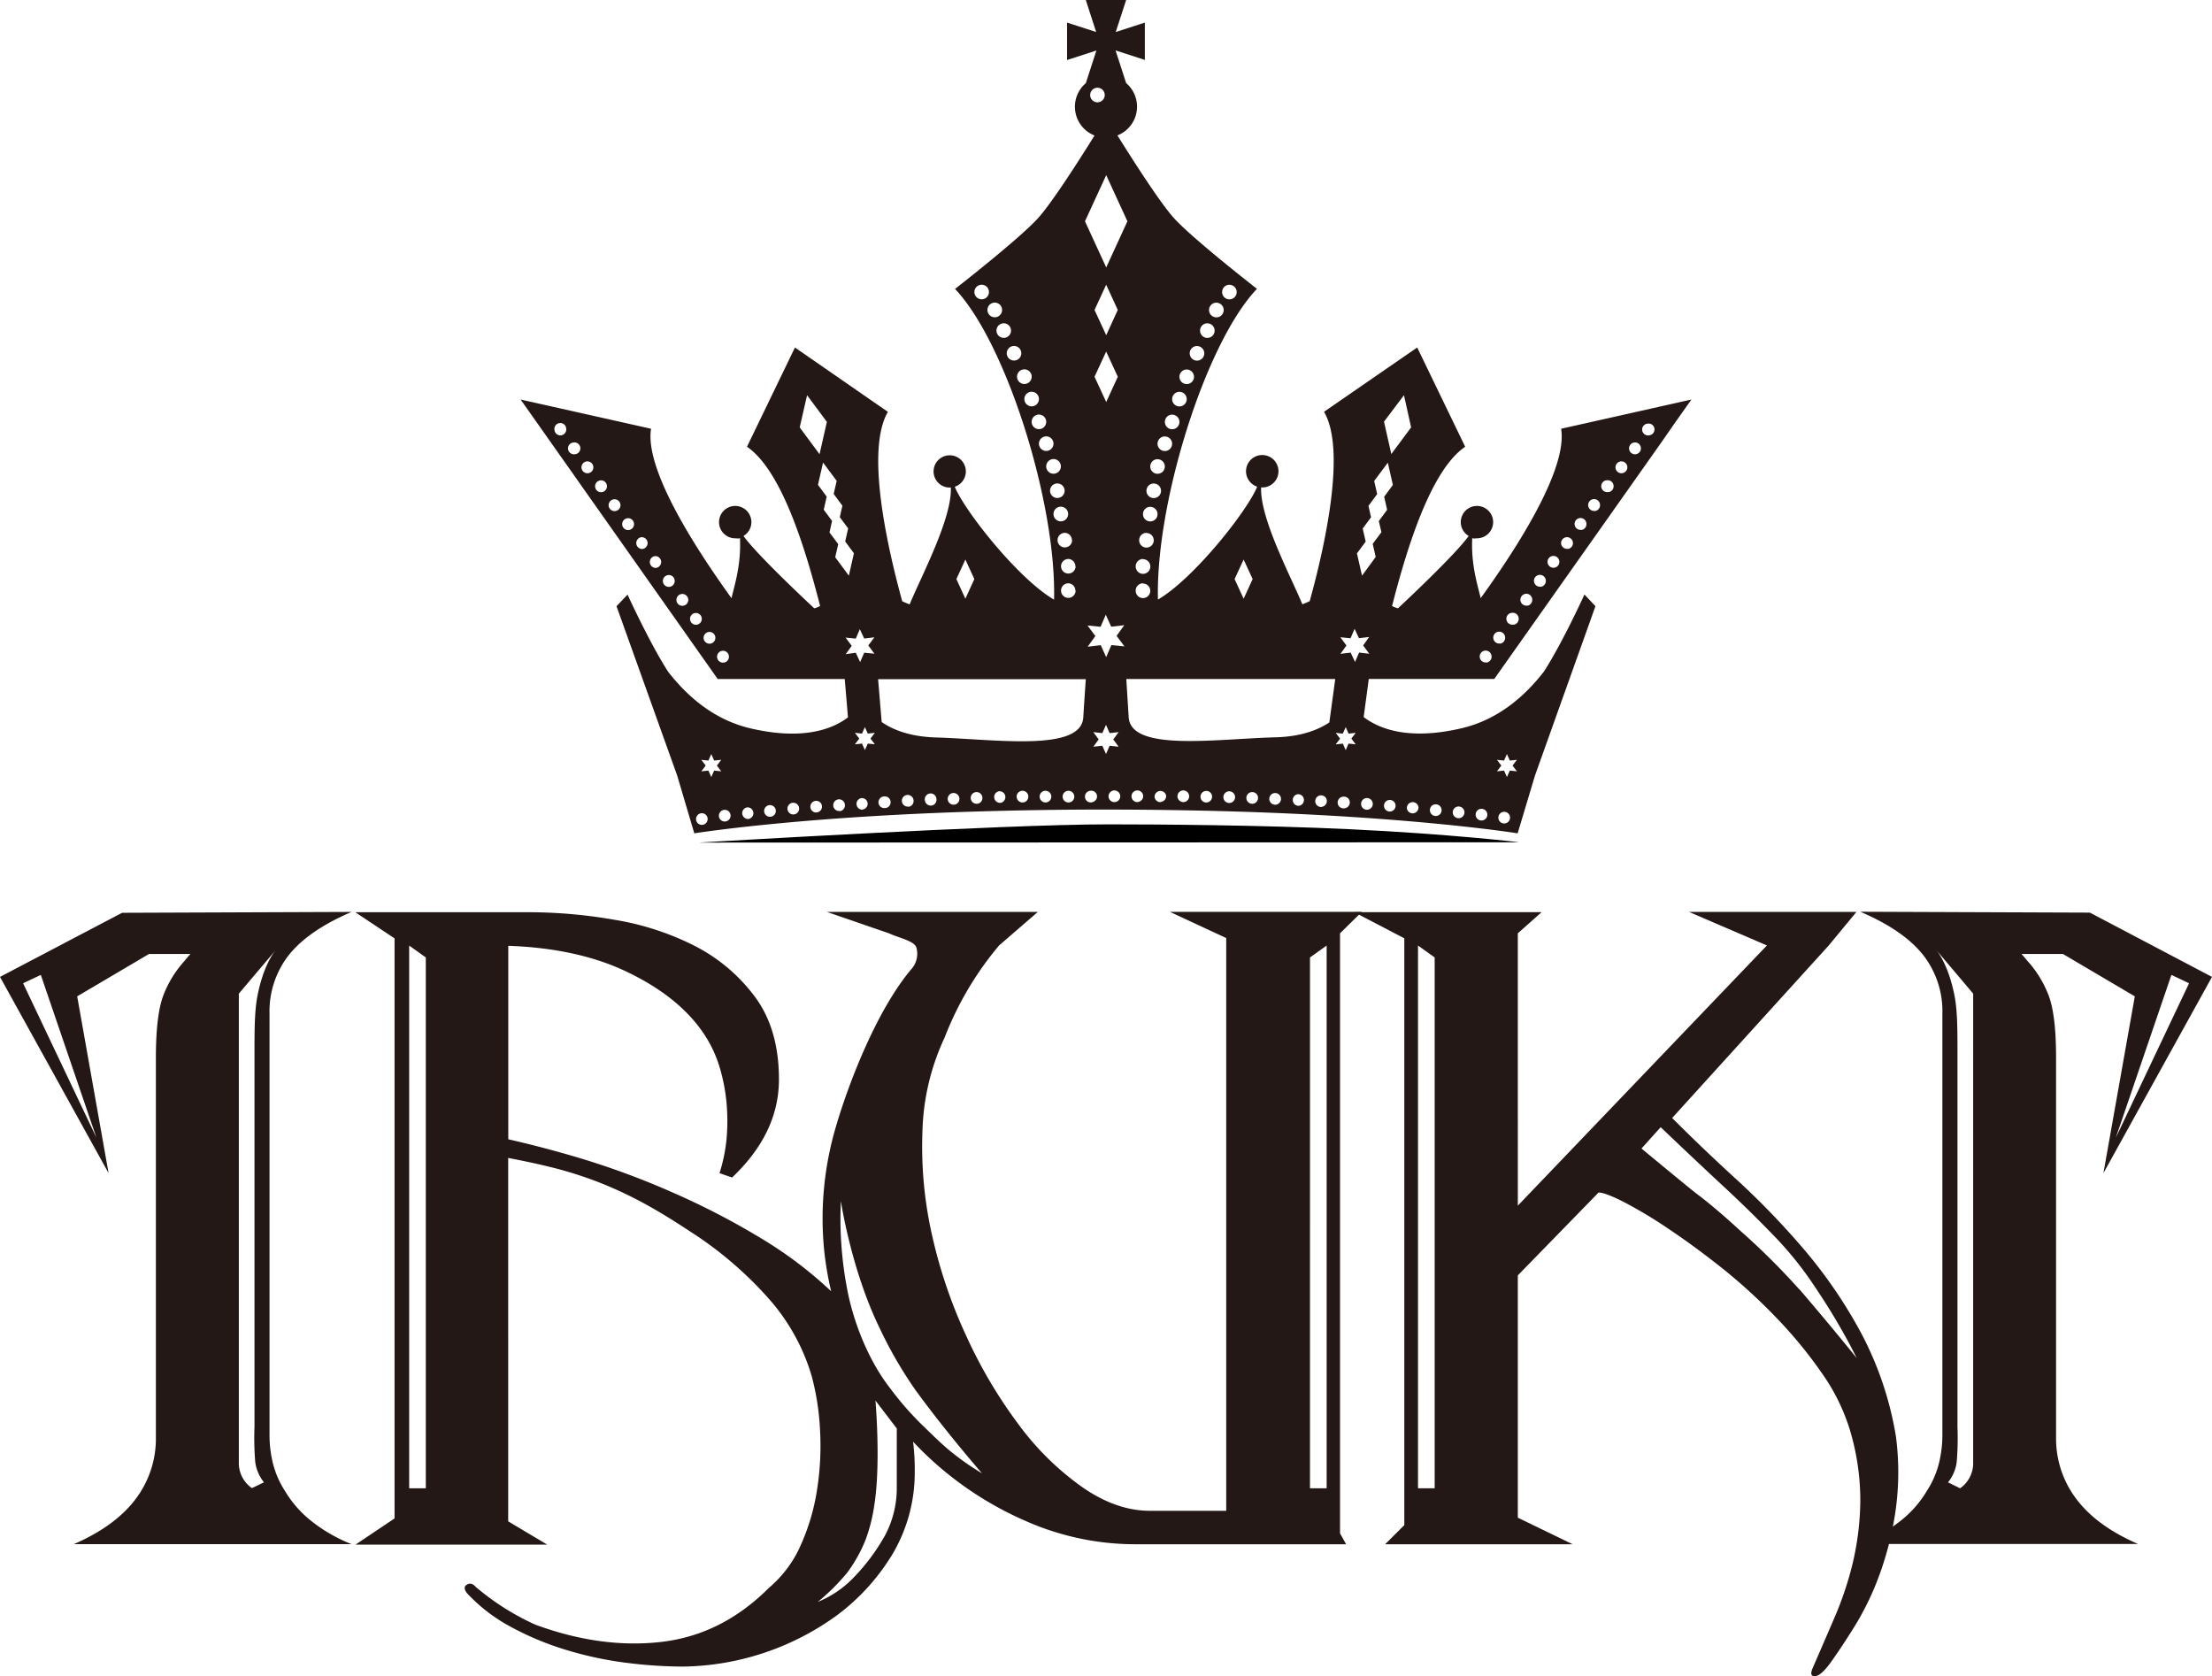 <svg xmlns="http://www.w3.org/2000/svg" viewBox="0 0 507.26 384.35"><defs><style>.cls-1,.cls-3{fill:#231815;}.cls-2,.cls-3{fill-rule:evenodd;}</style></defs><g id="レイヤー_2" data-name="レイヤー 2"><g id="logo"><path class="cls-1" d="M65.33,341.84a21,21,0,0,1-2.79-6.51,26.67,26.67,0,0,1-.73-5.91V232.5a20.92,20.92,0,0,1,4.55-13.67q4.56-5.58,14.27-9.73L28,209.3,0,224l24.9,45-7.2-40.54,16.46-9.71h9.5c-.44.51-.88,1-1.28,1.52a25,25,0,0,0-4.76,7.56q-1.86,4.46-1.87,14.6v87.2a22.91,22.91,0,0,1-4.64,14.08c-3.12,4.15-7.83,7.59-14.18,10.36h63.7a35.82,35.82,0,0,1-9.72-5.7A25.13,25.13,0,0,1,65.33,341.84Zm-43.23-81L5.3,225.46l4.06-1.92Zm35.67,80.38a7,7,0,0,1-3-5.95V227.84l8.46-10,.08-.09-.08.09c-.45.53-2.87,3.69-4.19,10.52-.66,3.38-.68,7.72-.68,13v85.84a66.37,66.37,0,0,0,.17,8,9.38,9.38,0,0,0,2,4.69Z"/><path class="cls-1" d="M476.15,343.71a22.92,22.92,0,0,1-4.65-14.08v-87.2q0-10.14-1.87-14.6a25,25,0,0,0-4.75-7.56c-.4-.5-.85-1-1.29-1.52h9.5l16.47,9.71L482.36,269l24.9-45-28-14.74-52.66-.2q9.72,4.14,14.27,9.73a20.92,20.92,0,0,1,4.56,13.67v96.92a27.28,27.28,0,0,1-.73,5.91,21,21,0,0,1-2.79,6.51,25.13,25.13,0,0,1-5.58,6.53,36,36,0,0,1-9.73,5.7h63.71C484,351.3,479.27,347.86,476.15,343.71ZM502,225.46l-16.8,35.42,12.75-37.34ZM452.49,335.31a7,7,0,0,1-3,5.95l-2.77-1.36a9.32,9.32,0,0,0,2-4.69,66.37,66.37,0,0,0,.17-8V241.35c0-5.25,0-9.59-.67-13-1.33-6.83-3.75-10-4.19-10.52l-.08-.09.08.09,8.46,10Z"/><path class="cls-1" d="M307.3,214l5-4.91h-44l12.9,6V346.42h-17.5q-7.69,0-15.46-5.39a64,64,0,0,1-14.5-14.2,109.6,109.6,0,0,1-12-20.17,114,114,0,0,1-8-23.43,92.09,92.09,0,0,1-2.2-23.9,53.85,53.85,0,0,1,5.08-21.42,74.52,74.52,0,0,1,12.49-21.12L238,209.1H189.62l14.22,4.9c2.38,1.1,5.78,1.72,6.3,3.25a5.26,5.26,0,0,1-1,4.8c-8,9.35-14.47,26.17-17.36,36A74.06,74.06,0,0,0,189,286.69a73,73,0,0,0,1.6,9.39,93,93,0,0,0-14.87-11.41,172,172,0,0,0-20.94-11A183.66,183.66,0,0,0,133,265.56c-5.81-1.73-11.28-3.16-16.44-4.33V216.87q16,.57,27.28,6,12.59,6.06,18.15,15.08a28.44,28.44,0,0,1,3.08,6.91,41.93,41.93,0,0,1,1.54,8,46.68,46.68,0,0,1,0,8.36A38.11,38.11,0,0,1,165,269l2.88,1q10.74-10.17,10.75-22.47,0-11.52-5.47-18.92a39.65,39.65,0,0,0-13.83-11.71,63,63,0,0,0-18.44-6,114.46,114.46,0,0,0-19.29-1.73H81.48l9,6v133l-8.94,6,3.81,0h40.13l-8.94-5.33V265.51c3.53.68,6.75,1.36,9.62,2.07a90.34,90.34,0,0,1,11,3.45,92.48,92.48,0,0,1,10.18,4.71q5,2.7,10.76,6.53a86,86,0,0,1,18.24,15.56,46.63,46.63,0,0,1,9.79,17.67,58.33,58.33,0,0,1,1.92,12.38,64.35,64.35,0,0,1-.67,13.64,49,49,0,0,1-3.75,12.77,27,27,0,0,1-7.29,9.79q-10.75,10.76-24.58,12.39t-29-3.94a58.09,58.09,0,0,1-13.64-8.64q-1-1.15-2-.57c-.71.38-.74,1-.1,1.91a38.59,38.59,0,0,0,10.27,7.88,67.39,67.39,0,0,0,12.78,5.28,82.86,82.86,0,0,0,13.63,2.89,105.36,105.36,0,0,0,12.87.86A61.37,61.37,0,0,0,192,370.33a49.2,49.2,0,0,0,12.58-13.83,36.59,36.59,0,0,0,5.19-18.73,53.23,53.23,0,0,0-.38-7.2c1.18,1.25,2.39,2.48,3.65,3.65a78.12,78.12,0,0,0,22.09,14.5,62.08,62.08,0,0,0,25.16,5.37h48.4l-1.39-2.51ZM97.65,341.26H93.83V216.81l3.82,2.73Zm108,0a23,23,0,0,1-2.8,11,46.27,46.27,0,0,1-7.62,10,23.74,23.74,0,0,1-7.7,5.05,48.37,48.37,0,0,0,6.81-6.77,34.3,34.3,0,0,0,4.13-7.4,38.34,38.34,0,0,0,2-7.83c1.57-9.66.29-24.17.29-24.17l4.89,6.4Zm12.52-8.32c-2.41-1.95-4.88-4.45-7.31-6.8a71.39,71.39,0,0,1-6.74-7.83c-4.54-5.81-7.94-13.83-9.59-21.43a85.71,85.71,0,0,1-1.7-21.48s2.36,15.78,8.92,29.19a95.87,95.87,0,0,0,8.17,14.12c7.07,9.72,15.27,19.12,15.28,19.12A58.63,58.63,0,0,1,218.18,332.94Zm86.06,8.32h-3.82V219.54l3.82-2.73Z"/><path class="cls-1" d="M434.77,329.32a77.23,77.23,0,0,0-8-23.71,109.88,109.88,0,0,0-13.06-19.11,180.7,180.7,0,0,0-15.37-15.94q-8-7.31-14.88-14.21l35.91-39.56,6.35-7.69H387.33l17.86,7.69-57.12,59.66V214l5.46-4.85h-43l11.51,6V349.7l-4.4,4.39h43L348.07,348V292.44l18.52-19c1,0,3,.74,5.86,2.21a103.84,103.84,0,0,1,10.08,6.05q5.76,3.84,12.29,9A128.78,128.78,0,0,1,407.21,302a101.22,101.22,0,0,1,10.46,12.68,46,46,0,0,1,6.54,13.16,56.29,56.29,0,0,1,2.4,16.22,64.68,64.68,0,0,1-1.73,14.31A77.31,77.31,0,0,1,420.65,371q-2.58,6-4.9,11.33c-.64,1.41-.48,2.07.49,2s2.2-1.19,3.74-3.36,3.52-5.13,5.57-8.46A65,65,0,0,0,431,361.1a73.56,73.56,0,0,0,3.65-14.39A63,63,0,0,0,434.77,329.32ZM329,341.26h-3.82V216.81l3.82,2.73Zm83.55-45.69A162,162,0,0,0,399,282.13c-3.92-3.63-7.52-6.61-9.74-8.27-1.5-1.11-12.83-10.51-12.83-10.51l4.4-4.89s6.51,6.23,14.1,13.29c5,4.63,8.81,8.41,12.69,12.46a80.79,80.79,0,0,1,8.74,11.1,149,149,0,0,1,8.1,13.49l1.34,2.62S419.85,304,412.59,295.57Z"/><path class="cls-2" d="M160.32,193.2l188.13-.07s-16.07-1.92-39.05-3c-19.86-.95-44-1.11-55.22-1.11C230.07,189,160.32,193.2,160.32,193.2Z"/><path class="cls-3" d="M358,98.31c1.5,9.16-9.83,26.92-18.45,38.85-.7-3.07-2.26-7.66-1.93-13.91,0,.36.7.18,1.08.18a3.71,3.71,0,1,0-3.71-3.7,3.67,3.67,0,0,0,1.81,3.16c-3.06,4.37-16.21,16.59-16.21,16.59a4.86,4.86,0,0,1-1.36-.53c3.46-13.5,8.91-31.17,16.77-36.51L325,79.68,303.63,94.42c5,8.54.49,29.73-3.28,43.42-.53.26-1.1.49-1.69.72-2.74-6.59-9.75-19.72-9.46-26.81a3.42,3.42,0,0,0,1.1-.07,3.72,3.72,0,1,0-2-.09c-2.23,5.51-14.5,21.07-22.76,25.89-.55-22.4,11-59,22.71-71.25,0,0-14.91-11.6-19.11-16.3-3.23-3.62-9.45-13.37-12.89-18.88a7.09,7.09,0,0,0,2-12l-2.43-7.49,6.72,2.18V5.18l-6.68,2.16L258.25,0H249l2.37,7.34-6.67-2.16v8.58l6.73-2.18L249,19.07a7.09,7.09,0,0,0,2,12c-3.43,5.51-9.65,15.26-12.89,18.88-4.2,4.7-19.1,16.3-19.1,16.3,11.67,12.29,23.26,48.85,22.71,71.25-8.27-4.82-20.53-20.38-22.77-25.89a3.7,3.7,0,1,0-2,.09,3.42,3.42,0,0,0,1.1.07c.29,7.09-6.72,20.22-9.45,26.81-.6-.23-1.17-.46-1.7-.72-3.76-13.69-8.3-34.88-3.28-43.42L182.3,79.68l-11,22.76c7.86,5.34,13.32,23,16.77,36.51a4.75,4.75,0,0,1-1.35.53s-13.16-12.22-16.22-16.59a3.67,3.67,0,0,0,1.81-3.16,3.71,3.71,0,1,0-3.71,3.7c.38,0,1.1.18,1.08-.18.33,6.25-1.23,10.84-1.93,13.91-8.61-11.93-19.94-29.69-18.45-38.85l-29.91-6.7,3.8,5.39,2.95,4.18,2.39,3.39,3.23,4.57,2.17,3.09,3.36,4.76,27.3,38.71h29.13l.74,8.79c-3.54,2.69-10.32,5.34-22.4,2.51-8.28-1.94-14.44-7.29-18.86-13-4.23-6.57-9.29-17.66-9.29-17.66L141.38,139l13.91,38.82,3.93,13.26s23.25-3.76,64.59-5c10.65-.32,20.52-.46,29.82-.45s19.16.13,29.81.45c41.34,1.25,64.59,5,64.59,5L352,177.84,365.87,139l-2.52-2.68s-5.05,11.09-9.29,17.66c-4.42,5.71-10.58,11.06-18.86,13-12.17,2.85-18.95.14-22.48-2.56l1.17-8.74h28.78L370,117l3.36-4.76,2.18-3.09,3.23-4.57,2.39-3.39L384.07,97l3.81-5.39ZM128.67,99.82a1.36,1.36,0,0,1-1.51-1.18,1.36,1.36,0,1,1,2.69-.33A1.37,1.37,0,0,1,128.67,99.82Zm3.11,4.34a1.36,1.36,0,0,1-1.51-1.18,1.34,1.34,0,0,1,1.18-1.51,1.36,1.36,0,1,1,.33,2.69Zm3.11,4.34a1.36,1.36,0,1,1,1.17-1.51A1.35,1.35,0,0,1,134.89,108.5Zm3.11,4.35a1.37,1.37,0,0,1-1.52-1.18,1.36,1.36,0,1,1,1.52,1.18Zm3.1,4.34a1.36,1.36,0,1,1,1.18-1.51A1.36,1.36,0,0,1,141.1,117.19Zm3.11,4.34a1.36,1.36,0,1,1,1.18-1.51A1.36,1.36,0,0,1,144.21,121.53Zm3.11,4.35a1.36,1.36,0,0,1-.33-2.69,1.34,1.34,0,0,1,1.51,1.17A1.37,1.37,0,0,1,147.32,125.88Zm3.11,4.34a1.36,1.36,0,0,1-.33-2.69,1.34,1.34,0,0,1,1.51,1.18A1.36,1.36,0,0,1,150.43,130.22Zm3.11,4.34a1.36,1.36,0,1,1,1.18-1.51A1.36,1.36,0,0,1,153.54,134.56Zm3.11,4.34a1.36,1.36,0,1,1,1.18-1.51A1.36,1.36,0,0,1,156.65,138.9Zm3.11,4.35a1.36,1.36,0,0,1-1.51-1.18,1.35,1.35,0,1,1,2.68-.33A1.36,1.36,0,0,1,159.76,143.25Zm3.11,4.34a1.36,1.36,0,0,1-1.51-1.18,1.35,1.35,0,1,1,1.51,1.18Zm3.11,4.34a1.36,1.36,0,1,1,1.17-1.51A1.36,1.36,0,0,1,166,151.93Zm-4.87,37.2a1.33,1.33,0,1,1-.32-2.65,1.32,1.32,0,0,1,1.48,1.16A1.34,1.34,0,0,1,161.11,189.13Zm2-10.95-.66-1.49-1.62.17,1-1.32-1-1.32,1.62.17.66-1.49.66,1.49,1.63-.17-1,1.32,1,1.32-1.63-.17Zm3.26,10.18a1.34,1.34,0,1,1,1.16-1.49A1.35,1.35,0,0,1,166.33,188.36Zm5.23-.57a1.34,1.34,0,0,1-.33-2.65,1.32,1.32,0,0,1,1.49,1.16A1.34,1.34,0,0,1,171.56,187.79Zm5.25-.53a1.34,1.34,0,1,1-.33-2.65,1.34,1.34,0,0,1,.33,2.65Zm5.24-.52a1.34,1.34,0,1,1,1.16-1.49A1.34,1.34,0,0,1,182.05,186.74Zm5.24-.45a1.33,1.33,0,1,1-.32-2.65,1.32,1.32,0,0,1,1.48,1.16A1.34,1.34,0,0,1,187.29,186.29Zm5.26-.34a1.34,1.34,0,1,1,1.16-1.49A1.34,1.34,0,0,1,192.55,186Zm152.53,2.86a1.34,1.34,0,1,1,1.16-1.49A1.34,1.34,0,0,1,345.08,188.81Zm-1.84-14.59,1.63.17.66-1.49.66,1.49,1.63-.17-1,1.32,1,1.32-1.63-.17-.66,1.49-.66-1.49-1.63.17,1-1.32Zm-3.71,11.25a1.34,1.34,0,1,1-1.16,1.5A1.34,1.34,0,0,1,339.53,185.47Zm-5.24-.53a1.34,1.34,0,1,1-1.17,1.49A1.34,1.34,0,0,1,334.29,184.94Zm-5.25-.5a1.34,1.34,0,1,1-1.16,1.49A1.33,1.33,0,0,1,329,184.44Zm-7.12-93.82L323.6,98l-4.54,6.11-1.68-7.42ZM285.19,128.3l2.07,4.48-2.07,4.5-2.07-4.5Zm-3.26-63A1.67,1.67,0,1,1,280.26,67,1.68,1.68,0,0,1,281.93,65.29Zm-3,4.11a1.68,1.68,0,1,1-1.67,1.67A1.68,1.68,0,0,1,278.93,69.4Zm-2.06,4.73a1.67,1.67,0,1,1-1.67,1.67A1.67,1.67,0,0,1,276.87,74.13Zm-2.37,5.21A1.67,1.67,0,1,1,272.83,81,1.67,1.67,0,0,1,274.5,79.34Zm-2.36,5.38a1.67,1.67,0,1,1-1.67,1.68A1.68,1.68,0,0,1,272.14,84.72Zm-1.67,5.12a1.67,1.67,0,1,1-1.67,1.67A1.67,1.67,0,0,1,270.47,89.84Zm-1.67,5.23a1.67,1.67,0,1,1-1.67,1.67A1.67,1.67,0,0,1,268.8,95.07Zm-1.68,5a1.67,1.67,0,1,1-1.67,1.67A1.68,1.68,0,0,1,267.12,100.07Zm-1.67,5.22a1.67,1.67,0,1,1-1.67,1.67A1.67,1.67,0,0,1,265.45,105.29Zm-.87,5.57a1.67,1.67,0,1,1-1.67,1.67A1.67,1.67,0,0,1,264.58,110.86Zm-.8,5.35a1.67,1.67,0,1,1-1.67,1.67A1.67,1.67,0,0,1,263.78,116.21Zm-.87,6a1.67,1.67,0,1,1-1.67,1.67A1.67,1.67,0,0,1,262.91,122.18Zm-.8,6a1.68,1.68,0,1,1-1.67,1.68A1.68,1.68,0,0,1,262.11,128.17Zm0,5.58a1.67,1.67,0,1,1-1.67,1.67A1.67,1.67,0,0,1,262.11,133.75ZM250,21.79a1.67,1.67,0,1,1,1.67,1.67A1.67,1.67,0,0,1,250,21.79Zm3.68,18.37,4.86,10.58-4.86,10.58-4.87-10.58Zm0,36.7L251,71.07l2.67-5.78,2.66,5.78Zm2.66,9.53-2.66,5.79L251,86.39l2.67-5.78Zm-9.68,43.46a1.67,1.67,0,1,1-1.67-1.68A1.67,1.67,0,0,1,246.61,129.85Zm0,5.57a1.67,1.67,0,1,1-1.67-1.67A1.67,1.67,0,0,1,246.61,135.42Zm-.8-11.57a1.67,1.67,0,1,1-1.67-1.67A1.67,1.67,0,0,1,245.81,123.85ZM225.12,68.63A1.67,1.67,0,1,1,226.79,67,1.68,1.68,0,0,1,225.12,68.63Zm1.32,2.44a1.68,1.68,0,1,1,1.68,1.68A1.68,1.68,0,0,1,226.44,71.07Zm2.07,4.73a1.67,1.67,0,1,1,1.67,1.67A1.67,1.67,0,0,1,228.51,75.8ZM230.87,81a1.67,1.67,0,1,1,1.67,1.67A1.67,1.67,0,0,1,230.87,81Zm2.36,5.39a1.68,1.68,0,1,1,1.68,1.66A1.68,1.68,0,0,1,233.23,86.4Zm1.68,5.11a1.67,1.67,0,1,1,1.67,1.67A1.67,1.67,0,0,1,234.91,91.51Zm1.67,5.23a1.67,1.67,0,1,1,1.67,1.67A1.67,1.67,0,0,1,236.58,96.74Zm1.67,5a1.67,1.67,0,1,1,1.67,1.67A1.67,1.67,0,0,1,238.25,101.74Zm1.67,5.22a1.68,1.68,0,1,1,1.67,1.67A1.67,1.67,0,0,1,239.92,107Zm.88,5.57a1.67,1.67,0,1,1,1.67,1.67A1.67,1.67,0,0,1,240.8,112.53Zm.79,5.35a1.68,1.68,0,1,1,1.68,1.67A1.68,1.68,0,0,1,241.59,117.88ZM221.38,128.3l2.06,4.48-2.06,4.5-2.06-4.5Zm-36.3-37.68,4.54,6.11-1.68,7.42L183.39,98Zm6.45,37.15.69-3-2-2.69.59-2.63-1.91-2.58.68-3-2-2.7,1.16-5.11,3.13,4.2-.69,3,2,2.7-.6,2.62,1.92,2.58-.68,3,2,2.7L194.66,132ZM193.94,150l1.38-1.91-1.41-1.89,2.34.23.93-2.16,1,2.14,2.34-.27L199.12,148l1.4,1.89-2.34-.23-.93,2.16-1-2.15Zm3.87,35.66a1.34,1.34,0,0,1-.33-2.65,1.32,1.32,0,0,1,1.49,1.16A1.34,1.34,0,0,1,197.81,185.62Zm2.81-15L199,170.5l-.66,1.49-.66-1.49-1.63.17,1-1.32-1-1.32,1.63.18.66-1.5.66,1.5,1.62-.18-1,1.32Zm2.45,14.61a1.34,1.34,0,1,1-.33-2.65,1.33,1.33,0,0,1,1.49,1.16A1.34,1.34,0,0,1,203.07,185.28Zm5.26-.33a1.34,1.34,0,1,1,1.16-1.49A1.34,1.34,0,0,1,208.33,185Zm5.26-.23a1.35,1.35,0,0,1-1.49-1.16,1.34,1.34,0,1,1,2.65-.33A1.34,1.34,0,0,1,213.59,184.72Zm5.26-.21A1.34,1.34,0,1,1,220,183,1.34,1.34,0,0,1,218.85,184.51Zm5.27-.21a1.34,1.34,0,1,1,1.16-1.49A1.33,1.33,0,0,1,224.12,184.3Zm5.26-.2a1.34,1.34,0,0,1-.33-2.65,1.32,1.32,0,0,1,1.49,1.16A1.34,1.34,0,0,1,229.38,184.1Zm5.27-.1a1.34,1.34,0,1,1,1.16-1.49A1.34,1.34,0,0,1,234.65,184Zm5.27,0a1.36,1.36,0,0,1-1.5-1.16,1.34,1.34,0,1,1,1.5,1.16Zm5.27,0a1.34,1.34,0,1,1,1.16-1.49A1.35,1.35,0,0,1,245.19,184Zm3.23-19.47c-.53,7.92-20,5-33.69,4.58-6-.16-10-1.77-12.54-3.54l-.82-9.82H249C248.74,159.39,248.54,162.56,248.42,164.48Zm2,19.45a1.34,1.34,0,1,1-.33-2.65,1.31,1.31,0,0,1,1.48,1.16A1.34,1.34,0,0,1,250.46,183.93ZM252.79,171l-2.06.22,1.22-1.67-1.22-1.68,2.06.23.84-1.9.83,1.9,2.07-.23-1.23,1.68,1.23,1.67-2.07-.22-.83,1.9Zm2.93,12.91a1.34,1.34,0,0,1-.33-2.66,1.34,1.34,0,0,1,.33,2.66Zm-.86-36-1.19,2.77-1.24-2.75-3,.36,1.76-2.45-1.8-2.42,3,.3,1.19-2.77,1.24,2.75,3-.35-1.76,2.45,1.8,2.41Zm6.13,36a1.34,1.34,0,1,1,1.16-1.49A1.34,1.34,0,0,1,261,183.88Zm5.27,0a1.33,1.33,0,0,1-1.49-1.16,1.34,1.34,0,0,1,2.65-.33A1.34,1.34,0,0,1,266.26,183.86Zm5.27,0a1.36,1.36,0,0,1-1.5-1.16,1.34,1.34,0,1,1,1.5,1.16Zm5.26.09a1.33,1.33,0,1,1,1.16-1.49A1.34,1.34,0,0,1,276.79,184Zm5.27.11a1.34,1.34,0,1,1,1.16-1.49A1.34,1.34,0,0,1,282.06,184.11Zm5.27.18a1.34,1.34,0,1,1,1.16-1.49A1.35,1.35,0,0,1,287.33,184.29Zm5.26.22a1.34,1.34,0,1,1,1.16-1.49A1.34,1.34,0,0,1,292.59,184.51Zm5.26.26a1.34,1.34,0,0,1-.33-2.65,1.32,1.32,0,0,1,1.49,1.16A1.34,1.34,0,0,1,297.85,184.77Zm5.26.26a1.33,1.33,0,1,1-.32-2.65,1.32,1.32,0,0,1,1.48,1.16A1.34,1.34,0,0,1,303.11,185Zm1.74-19.38c-2.58,1.72-6.5,3.26-12.33,3.41-13.72.37-33.16,3.34-33.68-4.58-.13-1.92-.32-5.09-.55-8.78H306.2Zm3.52,19.68a1.34,1.34,0,1,1-.33-2.65,1.32,1.32,0,0,1,1.49,1.16A1.34,1.34,0,0,1,308.37,185.33Zm2.52-14.66-1.63-.17L308.6,172l-.66-1.49-1.63.17,1-1.32-1-1.32,1.63.18.66-1.5.66,1.5,1.63-.18-1,1.32Zm12.91,13.27a1.33,1.33,0,0,1,1.49,1.16,1.34,1.34,0,0,1-2.65.33A1.32,1.32,0,0,1,323.8,183.94Zm-5.24-.51a1.33,1.33,0,1,1-1.17,1.5A1.33,1.33,0,0,1,318.56,183.43ZM313.3,183a1.34,1.34,0,1,1-1.16,1.49A1.34,1.34,0,0,1,313.3,183Zm-1.63-33.37-.93,2.16-1-2.15-2.34.28,1.37-1.91-1.4-1.89,2.34.23.93-2.16,1,2.14,2.34-.27L312.6,148,314,149.9Zm5.12-27.61-2,2.69.69,3L312.34,132l-1.16-5.11,2-2.7-.68-3,1.91-2.58-.59-2.62,2-2.7-.69-3,3.13-4.2,1.16,5.11-2,2.7.68,3-1.91,2.58Zm24.07,29.87a1.36,1.36,0,1,1,1.18-1.51A1.36,1.36,0,0,1,340.86,151.93Zm3.11-4.34a1.36,1.36,0,1,1,1.18-1.51A1.36,1.36,0,0,1,344,147.59Zm3.11-4.34a1.36,1.36,0,1,1-.33-2.69,1.34,1.34,0,0,1,1.51,1.18A1.36,1.36,0,0,1,347.08,143.25Zm3.11-4.35a1.36,1.36,0,1,1,1.18-1.51A1.36,1.36,0,0,1,350.19,138.9Zm3.11-4.34a1.36,1.36,0,1,1,1.18-1.51A1.36,1.36,0,0,1,353.3,134.56Zm3.11-4.34a1.37,1.37,0,0,1-1.52-1.18,1.36,1.36,0,1,1,1.52,1.18Zm3.11-4.34A1.37,1.37,0,0,1,358,124.7a1.36,1.36,0,1,1,1.52,1.18Zm3.1-4.35A1.36,1.36,0,1,1,363.8,120,1.36,1.36,0,0,1,362.62,121.53Zm3.11-4.34a1.36,1.36,0,1,1,1.18-1.51A1.36,1.36,0,0,1,365.73,117.19Zm3.11-4.34a1.36,1.36,0,1,1-.33-2.69,1.34,1.34,0,0,1,1.51,1.18A1.36,1.36,0,0,1,368.84,112.85ZM372,108.5a1.36,1.36,0,1,1,1.18-1.51A1.36,1.36,0,0,1,372,108.5Zm3.11-4.34a1.36,1.36,0,1,1,1.18-1.51A1.36,1.36,0,0,1,375.06,104.16Zm3.11-4.34a1.36,1.36,0,1,1-.33-2.69,1.34,1.34,0,0,1,1.51,1.18A1.36,1.36,0,0,1,378.17,99.82Z"/></g></g></svg>